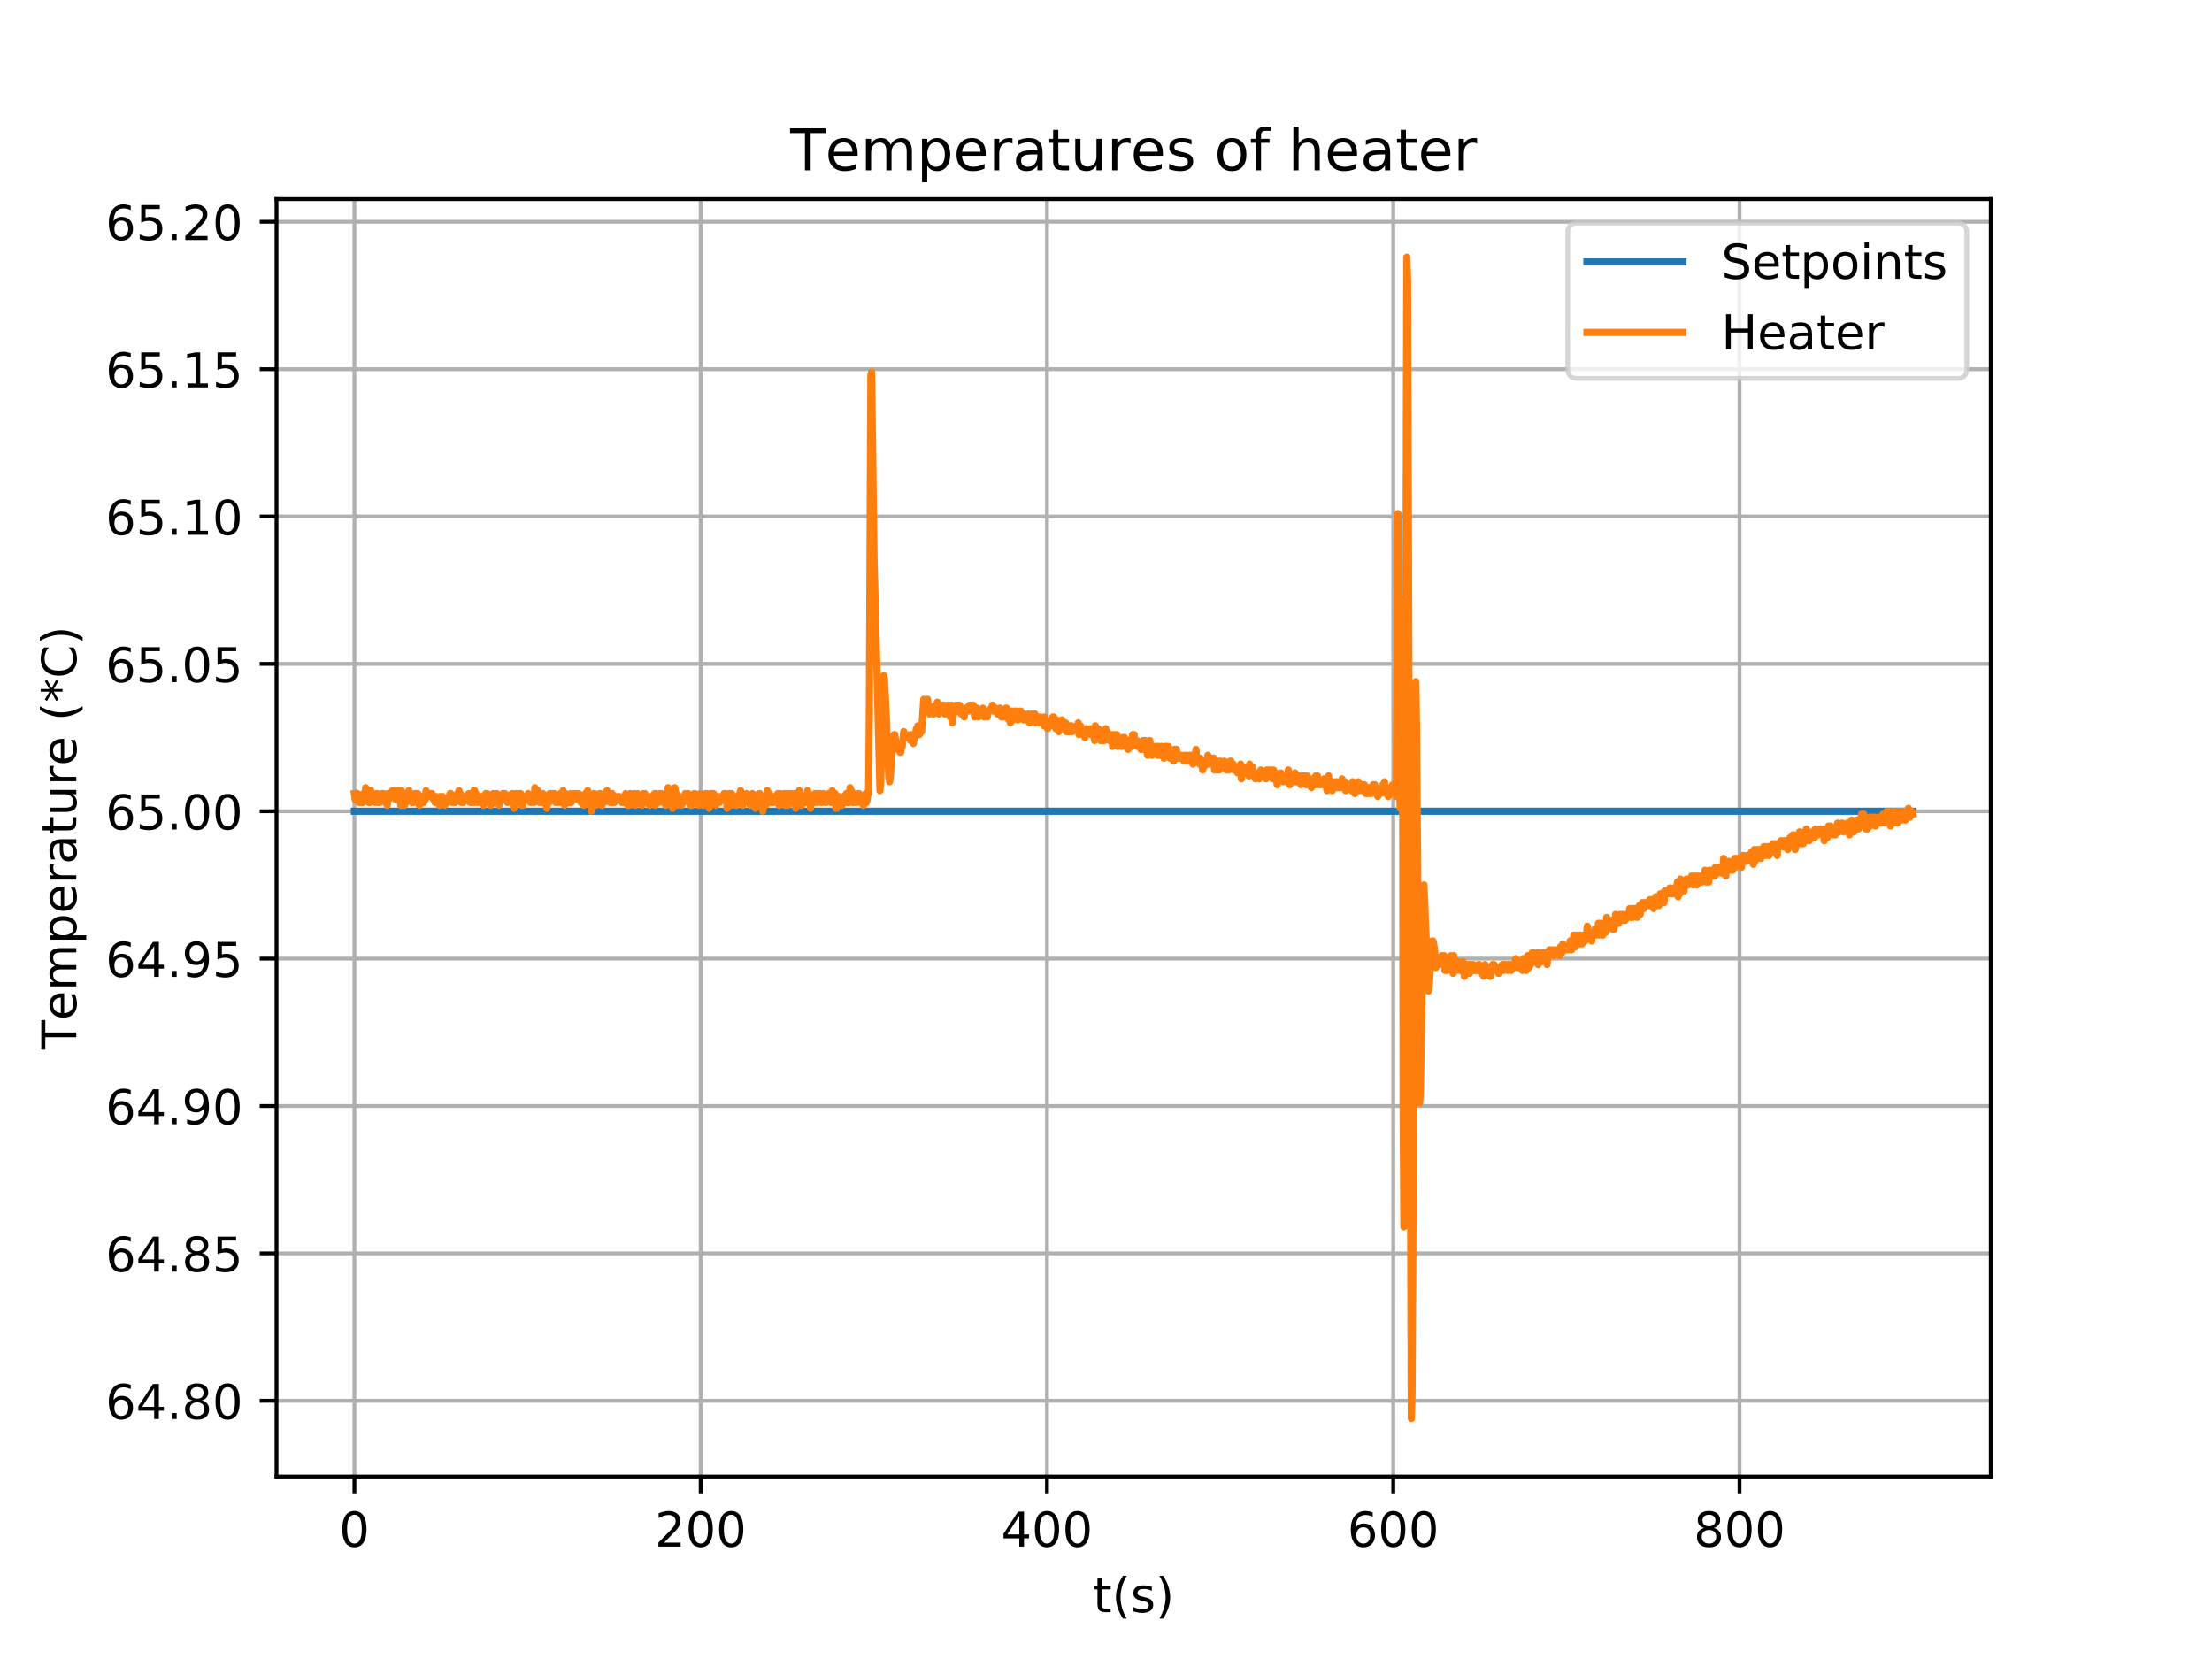 <?xml version="1.0" encoding="utf-8" standalone="no"?>
<!DOCTYPE svg PUBLIC "-//W3C//DTD SVG 1.1//EN"
  "http://www.w3.org/Graphics/SVG/1.1/DTD/svg11.dtd">
<!-- Created with matplotlib (https://matplotlib.org/) -->
<svg height="345.6pt" version="1.1" viewBox="0 0 460.8 345.6" width="460.8pt" xmlns="http://www.w3.org/2000/svg" xmlns:xlink="http://www.w3.org/1999/xlink">
 <defs>
  <style type="text/css">
*{stroke-linecap:butt;stroke-linejoin:round;}
  </style>
 </defs>
 <g id="figure_1">
  <g id="patch_1">
   <path d="M 0 345.6 
L 460.8 345.6 
L 460.8 0 
L 0 0 
z
" style="fill:#ffffff;"/>
  </g>
  <g id="axes_1">
   <g id="patch_2">
    <path d="M 57.6 307.584 
L 414.72 307.584 
L 414.72 41.472 
L 57.6 41.472 
z
" style="fill:#ffffff;"/>
   </g>
   <g id="matplotlib.axis_1">
    <g id="xtick_1">
     <g id="line2d_1">
      <path clip-path="url(#p77e6894a9f)" d="M 73.833 307.584 
L 73.833 41.472 
" style="fill:none;stroke:#b0b0b0;stroke-linecap:square;stroke-width:0.8;"/>
     </g>
     <g id="line2d_2">
      <defs>
       <path d="M 0 0 
L 0 3.5 
" id="m81a9f5899b" style="stroke:#000000;stroke-width:0.8;"/>
      </defs>
      <g>
       <use style="stroke:#000000;stroke-width:0.8;" x="73.833" xlink:href="#m81a9f5899b" y="307.584"/>
      </g>
     </g>
     <g id="text_1">
      <!-- 0 -->
      <defs>
       <path d="M 31.781 66.406 
Q 24.172 66.406 20.328 58.906 
Q 16.5 51.422 16.5 36.375 
Q 16.5 21.391 20.328 13.891 
Q 24.172 6.391 31.781 6.391 
Q 39.453 6.391 43.281 13.891 
Q 47.125 21.391 47.125 36.375 
Q 47.125 51.422 43.281 58.906 
Q 39.453 66.406 31.781 66.406 
z
M 31.781 74.219 
Q 44.047 74.219 50.516 64.516 
Q 56.984 54.828 56.984 36.375 
Q 56.984 17.969 50.516 8.266 
Q 44.047 -1.422 31.781 -1.422 
Q 19.531 -1.422 13.062 8.266 
Q 6.594 17.969 6.594 36.375 
Q 6.594 54.828 13.062 64.516 
Q 19.531 74.219 31.781 74.219 
z
" id="DejaVuSans-48"/>
      </defs>
      <g transform="translate(70.651 322.182)scale(0.1 -0.1)">
       <use xlink:href="#DejaVuSans-48"/>
      </g>
     </g>
    </g>
    <g id="xtick_2">
     <g id="line2d_3">
      <path clip-path="url(#p77e6894a9f)" d="M 145.968 307.584 
L 145.968 41.472 
" style="fill:none;stroke:#b0b0b0;stroke-linecap:square;stroke-width:0.8;"/>
     </g>
     <g id="line2d_4">
      <g>
       <use style="stroke:#000000;stroke-width:0.8;" x="145.968" xlink:href="#m81a9f5899b" y="307.584"/>
      </g>
     </g>
     <g id="text_2">
      <!-- 200 -->
      <defs>
       <path d="M 19.188 8.297 
L 53.609 8.297 
L 53.609 0 
L 7.328 0 
L 7.328 8.297 
Q 12.938 14.109 22.625 23.891 
Q 32.328 33.688 34.812 36.531 
Q 39.547 41.844 41.422 45.531 
Q 43.312 49.219 43.312 52.781 
Q 43.312 58.594 39.234 62.25 
Q 35.156 65.922 28.609 65.922 
Q 23.969 65.922 18.812 64.312 
Q 13.672 62.703 7.812 59.422 
L 7.812 69.391 
Q 13.766 71.781 18.938 73 
Q 24.125 74.219 28.422 74.219 
Q 39.75 74.219 46.484 68.547 
Q 53.219 62.891 53.219 53.422 
Q 53.219 48.922 51.531 44.891 
Q 49.859 40.875 45.406 35.406 
Q 44.188 33.984 37.641 27.219 
Q 31.109 20.453 19.188 8.297 
z
" id="DejaVuSans-50"/>
      </defs>
      <g transform="translate(136.425 322.182)scale(0.1 -0.1)">
       <use xlink:href="#DejaVuSans-50"/>
       <use x="63.623" xlink:href="#DejaVuSans-48"/>
       <use x="127.246" xlink:href="#DejaVuSans-48"/>
      </g>
     </g>
    </g>
    <g id="xtick_3">
     <g id="line2d_5">
      <path clip-path="url(#p77e6894a9f)" d="M 218.104 307.584 
L 218.104 41.472 
" style="fill:none;stroke:#b0b0b0;stroke-linecap:square;stroke-width:0.8;"/>
     </g>
     <g id="line2d_6">
      <g>
       <use style="stroke:#000000;stroke-width:0.8;" x="218.104" xlink:href="#m81a9f5899b" y="307.584"/>
      </g>
     </g>
     <g id="text_3">
      <!-- 400 -->
      <defs>
       <path d="M 37.797 64.312 
L 12.891 25.391 
L 37.797 25.391 
z
M 35.203 72.906 
L 47.609 72.906 
L 47.609 25.391 
L 58.016 25.391 
L 58.016 17.188 
L 47.609 17.188 
L 47.609 0 
L 37.797 0 
L 37.797 17.188 
L 4.891 17.188 
L 4.891 26.703 
z
" id="DejaVuSans-52"/>
      </defs>
      <g transform="translate(208.56 322.182)scale(0.1 -0.1)">
       <use xlink:href="#DejaVuSans-52"/>
       <use x="63.623" xlink:href="#DejaVuSans-48"/>
       <use x="127.246" xlink:href="#DejaVuSans-48"/>
      </g>
     </g>
    </g>
    <g id="xtick_4">
     <g id="line2d_7">
      <path clip-path="url(#p77e6894a9f)" d="M 290.24 307.584 
L 290.24 41.472 
" style="fill:none;stroke:#b0b0b0;stroke-linecap:square;stroke-width:0.8;"/>
     </g>
     <g id="line2d_8">
      <g>
       <use style="stroke:#000000;stroke-width:0.8;" x="290.24" xlink:href="#m81a9f5899b" y="307.584"/>
      </g>
     </g>
     <g id="text_4">
      <!-- 600 -->
      <defs>
       <path d="M 33.016 40.375 
Q 26.375 40.375 22.484 35.828 
Q 18.609 31.297 18.609 23.391 
Q 18.609 15.531 22.484 10.953 
Q 26.375 6.391 33.016 6.391 
Q 39.656 6.391 43.531 10.953 
Q 47.406 15.531 47.406 23.391 
Q 47.406 31.297 43.531 35.828 
Q 39.656 40.375 33.016 40.375 
z
M 52.594 71.297 
L 52.594 62.312 
Q 48.875 64.062 45.094 64.984 
Q 41.312 65.922 37.594 65.922 
Q 27.828 65.922 22.672 59.328 
Q 17.531 52.734 16.797 39.406 
Q 19.672 43.656 24.016 45.922 
Q 28.375 48.188 33.594 48.188 
Q 44.578 48.188 50.953 41.516 
Q 57.328 34.859 57.328 23.391 
Q 57.328 12.156 50.688 5.359 
Q 44.047 -1.422 33.016 -1.422 
Q 20.359 -1.422 13.672 8.266 
Q 6.984 17.969 6.984 36.375 
Q 6.984 53.656 15.188 63.938 
Q 23.391 74.219 37.203 74.219 
Q 40.922 74.219 44.703 73.484 
Q 48.484 72.75 52.594 71.297 
z
" id="DejaVuSans-54"/>
      </defs>
      <g transform="translate(280.696 322.182)scale(0.1 -0.1)">
       <use xlink:href="#DejaVuSans-54"/>
       <use x="63.623" xlink:href="#DejaVuSans-48"/>
       <use x="127.246" xlink:href="#DejaVuSans-48"/>
      </g>
     </g>
    </g>
    <g id="xtick_5">
     <g id="line2d_9">
      <path clip-path="url(#p77e6894a9f)" d="M 362.375 307.584 
L 362.375 41.472 
" style="fill:none;stroke:#b0b0b0;stroke-linecap:square;stroke-width:0.8;"/>
     </g>
     <g id="line2d_10">
      <g>
       <use style="stroke:#000000;stroke-width:0.8;" x="362.375" xlink:href="#m81a9f5899b" y="307.584"/>
      </g>
     </g>
     <g id="text_5">
      <!-- 800 -->
      <defs>
       <path d="M 31.781 34.625 
Q 24.75 34.625 20.719 30.859 
Q 16.703 27.094 16.703 20.516 
Q 16.703 13.922 20.719 10.156 
Q 24.75 6.391 31.781 6.391 
Q 38.812 6.391 42.859 10.172 
Q 46.922 13.969 46.922 20.516 
Q 46.922 27.094 42.891 30.859 
Q 38.875 34.625 31.781 34.625 
z
M 21.922 38.812 
Q 15.578 40.375 12.031 44.719 
Q 8.5 49.078 8.5 55.328 
Q 8.5 64.062 14.719 69.141 
Q 20.953 74.219 31.781 74.219 
Q 42.672 74.219 48.875 69.141 
Q 55.078 64.062 55.078 55.328 
Q 55.078 49.078 51.531 44.719 
Q 48 40.375 41.703 38.812 
Q 48.828 37.156 52.797 32.312 
Q 56.781 27.484 56.781 20.516 
Q 56.781 9.906 50.312 4.234 
Q 43.844 -1.422 31.781 -1.422 
Q 19.734 -1.422 13.25 4.234 
Q 6.781 9.906 6.781 20.516 
Q 6.781 27.484 10.781 32.312 
Q 14.797 37.156 21.922 38.812 
z
M 18.312 54.391 
Q 18.312 48.734 21.844 45.562 
Q 25.391 42.391 31.781 42.391 
Q 38.141 42.391 41.719 45.562 
Q 45.312 48.734 45.312 54.391 
Q 45.312 60.062 41.719 63.234 
Q 38.141 66.406 31.781 66.406 
Q 25.391 66.406 21.844 63.234 
Q 18.312 60.062 18.312 54.391 
z
" id="DejaVuSans-56"/>
      </defs>
      <g transform="translate(352.832 322.182)scale(0.1 -0.1)">
       <use xlink:href="#DejaVuSans-56"/>
       <use x="63.623" xlink:href="#DejaVuSans-48"/>
       <use x="127.246" xlink:href="#DejaVuSans-48"/>
      </g>
     </g>
    </g>
    <g id="text_6">
     <!-- t(s) -->
     <defs>
      <path d="M 18.312 70.219 
L 18.312 54.688 
L 36.812 54.688 
L 36.812 47.703 
L 18.312 47.703 
L 18.312 18.016 
Q 18.312 11.328 20.141 9.422 
Q 21.969 7.516 27.594 7.516 
L 36.812 7.516 
L 36.812 0 
L 27.594 0 
Q 17.188 0 13.234 3.875 
Q 9.281 7.766 9.281 18.016 
L 9.281 47.703 
L 2.688 47.703 
L 2.688 54.688 
L 9.281 54.688 
L 9.281 70.219 
z
" id="DejaVuSans-116"/>
      <path d="M 31 75.875 
Q 24.469 64.656 21.281 53.656 
Q 18.109 42.672 18.109 31.391 
Q 18.109 20.125 21.312 9.062 
Q 24.516 -2 31 -13.188 
L 23.188 -13.188 
Q 15.875 -1.703 12.234 9.375 
Q 8.594 20.453 8.594 31.391 
Q 8.594 42.281 12.203 53.312 
Q 15.828 64.359 23.188 75.875 
z
" id="DejaVuSans-40"/>
      <path d="M 44.281 53.078 
L 44.281 44.578 
Q 40.484 46.531 36.375 47.5 
Q 32.281 48.484 27.875 48.484 
Q 21.188 48.484 17.844 46.438 
Q 14.5 44.391 14.5 40.281 
Q 14.5 37.156 16.891 35.375 
Q 19.281 33.594 26.516 31.984 
L 29.594 31.297 
Q 39.156 29.25 43.188 25.516 
Q 47.219 21.781 47.219 15.094 
Q 47.219 7.469 41.188 3.016 
Q 35.156 -1.422 24.609 -1.422 
Q 20.219 -1.422 15.453 -0.562 
Q 10.688 0.297 5.422 2 
L 5.422 11.281 
Q 10.406 8.688 15.234 7.391 
Q 20.062 6.109 24.812 6.109 
Q 31.156 6.109 34.562 8.281 
Q 37.984 10.453 37.984 14.406 
Q 37.984 18.062 35.516 20.016 
Q 33.062 21.969 24.703 23.781 
L 21.578 24.516 
Q 13.234 26.266 9.516 29.906 
Q 5.812 33.547 5.812 39.891 
Q 5.812 47.609 11.281 51.797 
Q 16.75 56 26.812 56 
Q 31.781 56 36.172 55.266 
Q 40.578 54.547 44.281 53.078 
z
" id="DejaVuSans-115"/>
      <path d="M 8.016 75.875 
L 15.828 75.875 
Q 23.141 64.359 26.781 53.312 
Q 30.422 42.281 30.422 31.391 
Q 30.422 20.453 26.781 9.375 
Q 23.141 -1.703 15.828 -13.188 
L 8.016 -13.188 
Q 14.5 -2 17.703 9.062 
Q 20.906 20.125 20.906 31.391 
Q 20.906 42.672 17.703 53.656 
Q 14.5 64.656 8.016 75.875 
z
" id="DejaVuSans-41"/>
     </defs>
     <g transform="translate(227.694 335.861)scale(0.1 -0.1)">
      <use xlink:href="#DejaVuSans-116"/>
      <use x="39.209" xlink:href="#DejaVuSans-40"/>
      <use x="78.223" xlink:href="#DejaVuSans-115"/>
      <use x="130.322" xlink:href="#DejaVuSans-41"/>
     </g>
    </g>
   </g>
   <g id="matplotlib.axis_2">
    <g id="ytick_1">
     <g id="line2d_11">
      <path clip-path="url(#p77e6894a9f)" d="M 57.6 291.804 
L 414.72 291.804 
" style="fill:none;stroke:#b0b0b0;stroke-linecap:square;stroke-width:0.8;"/>
     </g>
     <g id="line2d_12">
      <defs>
       <path d="M 0 0 
L -3.5 0 
" id="m7440f44cd2" style="stroke:#000000;stroke-width:0.8;"/>
      </defs>
      <g>
       <use style="stroke:#000000;stroke-width:0.8;" x="57.6" xlink:href="#m7440f44cd2" y="291.804"/>
      </g>
     </g>
     <g id="text_7">
      <!-- 64.80 -->
      <defs>
       <path d="M 10.688 12.406 
L 21 12.406 
L 21 0 
L 10.688 0 
z
" id="DejaVuSans-46"/>
      </defs>
      <g transform="translate(21.972 295.603)scale(0.1 -0.1)">
       <use xlink:href="#DejaVuSans-54"/>
       <use x="63.623" xlink:href="#DejaVuSans-52"/>
       <use x="127.246" xlink:href="#DejaVuSans-46"/>
       <use x="159.033" xlink:href="#DejaVuSans-56"/>
       <use x="222.656" xlink:href="#DejaVuSans-48"/>
      </g>
     </g>
    </g>
    <g id="ytick_2">
     <g id="line2d_13">
      <path clip-path="url(#p77e6894a9f)" d="M 57.6 261.103 
L 414.72 261.103 
" style="fill:none;stroke:#b0b0b0;stroke-linecap:square;stroke-width:0.8;"/>
     </g>
     <g id="line2d_14">
      <g>
       <use style="stroke:#000000;stroke-width:0.8;" x="57.6" xlink:href="#m7440f44cd2" y="261.103"/>
      </g>
     </g>
     <g id="text_8">
      <!-- 64.85 -->
      <defs>
       <path d="M 10.797 72.906 
L 49.516 72.906 
L 49.516 64.594 
L 19.828 64.594 
L 19.828 46.734 
Q 21.969 47.469 24.109 47.828 
Q 26.266 48.188 28.422 48.188 
Q 40.625 48.188 47.75 41.5 
Q 54.891 34.812 54.891 23.391 
Q 54.891 11.625 47.562 5.094 
Q 40.234 -1.422 26.906 -1.422 
Q 22.312 -1.422 17.547 -0.641 
Q 12.797 0.141 7.719 1.703 
L 7.719 11.625 
Q 12.109 9.234 16.797 8.062 
Q 21.484 6.891 26.703 6.891 
Q 35.156 6.891 40.078 11.328 
Q 45.016 15.766 45.016 23.391 
Q 45.016 31 40.078 35.438 
Q 35.156 39.891 26.703 39.891 
Q 22.75 39.891 18.812 39.016 
Q 14.891 38.141 10.797 36.281 
z
" id="DejaVuSans-53"/>
      </defs>
      <g transform="translate(21.972 264.903)scale(0.1 -0.1)">
       <use xlink:href="#DejaVuSans-54"/>
       <use x="63.623" xlink:href="#DejaVuSans-52"/>
       <use x="127.246" xlink:href="#DejaVuSans-46"/>
       <use x="159.033" xlink:href="#DejaVuSans-56"/>
       <use x="222.656" xlink:href="#DejaVuSans-53"/>
      </g>
     </g>
    </g>
    <g id="ytick_3">
     <g id="line2d_15">
      <path clip-path="url(#p77e6894a9f)" d="M 57.6 230.403 
L 414.72 230.403 
" style="fill:none;stroke:#b0b0b0;stroke-linecap:square;stroke-width:0.8;"/>
     </g>
     <g id="line2d_16">
      <g>
       <use style="stroke:#000000;stroke-width:0.8;" x="57.6" xlink:href="#m7440f44cd2" y="230.403"/>
      </g>
     </g>
     <g id="text_9">
      <!-- 64.90 -->
      <defs>
       <path d="M 10.984 1.516 
L 10.984 10.5 
Q 14.703 8.734 18.5 7.812 
Q 22.312 6.891 25.984 6.891 
Q 35.75 6.891 40.891 13.453 
Q 46.047 20.016 46.781 33.406 
Q 43.953 29.203 39.594 26.953 
Q 35.25 24.703 29.984 24.703 
Q 19.047 24.703 12.672 31.312 
Q 6.297 37.938 6.297 49.422 
Q 6.297 60.641 12.938 67.422 
Q 19.578 74.219 30.609 74.219 
Q 43.266 74.219 49.922 64.516 
Q 56.594 54.828 56.594 36.375 
Q 56.594 19.141 48.406 8.859 
Q 40.234 -1.422 26.422 -1.422 
Q 22.703 -1.422 18.891 -0.688 
Q 15.094 0.047 10.984 1.516 
z
M 30.609 32.422 
Q 37.25 32.422 41.125 36.953 
Q 45.016 41.5 45.016 49.422 
Q 45.016 57.281 41.125 61.844 
Q 37.25 66.406 30.609 66.406 
Q 23.969 66.406 20.094 61.844 
Q 16.219 57.281 16.219 49.422 
Q 16.219 41.5 20.094 36.953 
Q 23.969 32.422 30.609 32.422 
z
" id="DejaVuSans-57"/>
      </defs>
      <g transform="translate(21.972 234.202)scale(0.1 -0.1)">
       <use xlink:href="#DejaVuSans-54"/>
       <use x="63.623" xlink:href="#DejaVuSans-52"/>
       <use x="127.246" xlink:href="#DejaVuSans-46"/>
       <use x="159.033" xlink:href="#DejaVuSans-57"/>
       <use x="222.656" xlink:href="#DejaVuSans-48"/>
      </g>
     </g>
    </g>
    <g id="ytick_4">
     <g id="line2d_17">
      <path clip-path="url(#p77e6894a9f)" d="M 57.6 199.702 
L 414.72 199.702 
" style="fill:none;stroke:#b0b0b0;stroke-linecap:square;stroke-width:0.8;"/>
     </g>
     <g id="line2d_18">
      <g>
       <use style="stroke:#000000;stroke-width:0.8;" x="57.6" xlink:href="#m7440f44cd2" y="199.702"/>
      </g>
     </g>
     <g id="text_10">
      <!-- 64.95 -->
      <g transform="translate(21.972 203.502)scale(0.1 -0.1)">
       <use xlink:href="#DejaVuSans-54"/>
       <use x="63.623" xlink:href="#DejaVuSans-52"/>
       <use x="127.246" xlink:href="#DejaVuSans-46"/>
       <use x="159.033" xlink:href="#DejaVuSans-57"/>
       <use x="222.656" xlink:href="#DejaVuSans-53"/>
      </g>
     </g>
    </g>
    <g id="ytick_5">
     <g id="line2d_19">
      <path clip-path="url(#p77e6894a9f)" d="M 57.6 169.002 
L 414.72 169.002 
" style="fill:none;stroke:#b0b0b0;stroke-linecap:square;stroke-width:0.8;"/>
     </g>
     <g id="line2d_20">
      <g>
       <use style="stroke:#000000;stroke-width:0.8;" x="57.6" xlink:href="#m7440f44cd2" y="169.002"/>
      </g>
     </g>
     <g id="text_11">
      <!-- 65.00 -->
      <g transform="translate(21.972 172.801)scale(0.1 -0.1)">
       <use xlink:href="#DejaVuSans-54"/>
       <use x="63.623" xlink:href="#DejaVuSans-53"/>
       <use x="127.246" xlink:href="#DejaVuSans-46"/>
       <use x="159.033" xlink:href="#DejaVuSans-48"/>
       <use x="222.656" xlink:href="#DejaVuSans-48"/>
      </g>
     </g>
    </g>
    <g id="ytick_6">
     <g id="line2d_21">
      <path clip-path="url(#p77e6894a9f)" d="M 57.6 138.301 
L 414.72 138.301 
" style="fill:none;stroke:#b0b0b0;stroke-linecap:square;stroke-width:0.8;"/>
     </g>
     <g id="line2d_22">
      <g>
       <use style="stroke:#000000;stroke-width:0.8;" x="57.6" xlink:href="#m7440f44cd2" y="138.301"/>
      </g>
     </g>
     <g id="text_12">
      <!-- 65.05 -->
      <g transform="translate(21.972 142.101)scale(0.1 -0.1)">
       <use xlink:href="#DejaVuSans-54"/>
       <use x="63.623" xlink:href="#DejaVuSans-53"/>
       <use x="127.246" xlink:href="#DejaVuSans-46"/>
       <use x="159.033" xlink:href="#DejaVuSans-48"/>
       <use x="222.656" xlink:href="#DejaVuSans-53"/>
      </g>
     </g>
    </g>
    <g id="ytick_7">
     <g id="line2d_23">
      <path clip-path="url(#p77e6894a9f)" d="M 57.6 107.601 
L 414.72 107.601 
" style="fill:none;stroke:#b0b0b0;stroke-linecap:square;stroke-width:0.8;"/>
     </g>
     <g id="line2d_24">
      <g>
       <use style="stroke:#000000;stroke-width:0.8;" x="57.6" xlink:href="#m7440f44cd2" y="107.601"/>
      </g>
     </g>
     <g id="text_13">
      <!-- 65.10 -->
      <defs>
       <path d="M 12.406 8.297 
L 28.516 8.297 
L 28.516 63.922 
L 10.984 60.406 
L 10.984 69.391 
L 28.422 72.906 
L 38.281 72.906 
L 38.281 8.297 
L 54.391 8.297 
L 54.391 0 
L 12.406 0 
z
" id="DejaVuSans-49"/>
      </defs>
      <g transform="translate(21.972 111.4)scale(0.1 -0.1)">
       <use xlink:href="#DejaVuSans-54"/>
       <use x="63.623" xlink:href="#DejaVuSans-53"/>
       <use x="127.246" xlink:href="#DejaVuSans-46"/>
       <use x="159.033" xlink:href="#DejaVuSans-49"/>
       <use x="222.656" xlink:href="#DejaVuSans-48"/>
      </g>
     </g>
    </g>
    <g id="ytick_8">
     <g id="line2d_25">
      <path clip-path="url(#p77e6894a9f)" d="M 57.6 76.9 
L 414.72 76.9 
" style="fill:none;stroke:#b0b0b0;stroke-linecap:square;stroke-width:0.8;"/>
     </g>
     <g id="line2d_26">
      <g>
       <use style="stroke:#000000;stroke-width:0.8;" x="57.6" xlink:href="#m7440f44cd2" y="76.9"/>
      </g>
     </g>
     <g id="text_14">
      <!-- 65.15 -->
      <g transform="translate(21.972 80.7)scale(0.1 -0.1)">
       <use xlink:href="#DejaVuSans-54"/>
       <use x="63.623" xlink:href="#DejaVuSans-53"/>
       <use x="127.246" xlink:href="#DejaVuSans-46"/>
       <use x="159.033" xlink:href="#DejaVuSans-49"/>
       <use x="222.656" xlink:href="#DejaVuSans-53"/>
      </g>
     </g>
    </g>
    <g id="ytick_9">
     <g id="line2d_27">
      <path clip-path="url(#p77e6894a9f)" d="M 57.6 46.2 
L 414.72 46.2 
" style="fill:none;stroke:#b0b0b0;stroke-linecap:square;stroke-width:0.8;"/>
     </g>
     <g id="line2d_28">
      <g>
       <use style="stroke:#000000;stroke-width:0.8;" x="57.6" xlink:href="#m7440f44cd2" y="46.2"/>
      </g>
     </g>
     <g id="text_15">
      <!-- 65.20 -->
      <g transform="translate(21.972 49.999)scale(0.1 -0.1)">
       <use xlink:href="#DejaVuSans-54"/>
       <use x="63.623" xlink:href="#DejaVuSans-53"/>
       <use x="127.246" xlink:href="#DejaVuSans-46"/>
       <use x="159.033" xlink:href="#DejaVuSans-50"/>
       <use x="222.656" xlink:href="#DejaVuSans-48"/>
      </g>
     </g>
    </g>
    <g id="text_16">
     <!-- Temperature (*C) -->
     <defs>
      <path d="M -0.297 72.906 
L 61.375 72.906 
L 61.375 64.594 
L 35.5 64.594 
L 35.5 0 
L 25.594 0 
L 25.594 64.594 
L -0.297 64.594 
z
" id="DejaVuSans-84"/>
      <path d="M 56.203 29.594 
L 56.203 25.203 
L 14.891 25.203 
Q 15.484 15.922 20.484 11.062 
Q 25.484 6.203 34.422 6.203 
Q 39.594 6.203 44.453 7.469 
Q 49.312 8.734 54.109 11.281 
L 54.109 2.781 
Q 49.266 0.734 44.188 -0.344 
Q 39.109 -1.422 33.891 -1.422 
Q 20.797 -1.422 13.156 6.188 
Q 5.516 13.812 5.516 26.812 
Q 5.516 40.234 12.766 48.109 
Q 20.016 56 32.328 56 
Q 43.359 56 49.781 48.891 
Q 56.203 41.797 56.203 29.594 
z
M 47.219 32.234 
Q 47.125 39.594 43.094 43.984 
Q 39.062 48.391 32.422 48.391 
Q 24.906 48.391 20.391 44.141 
Q 15.875 39.891 15.188 32.172 
z
" id="DejaVuSans-101"/>
      <path d="M 52 44.188 
Q 55.375 50.25 60.062 53.125 
Q 64.75 56 71.094 56 
Q 79.641 56 84.281 50.016 
Q 88.922 44.047 88.922 33.016 
L 88.922 0 
L 79.891 0 
L 79.891 32.719 
Q 79.891 40.578 77.094 44.375 
Q 74.312 48.188 68.609 48.188 
Q 61.625 48.188 57.562 43.547 
Q 53.516 38.922 53.516 30.906 
L 53.516 0 
L 44.484 0 
L 44.484 32.719 
Q 44.484 40.625 41.703 44.406 
Q 38.922 48.188 33.109 48.188 
Q 26.219 48.188 22.156 43.531 
Q 18.109 38.875 18.109 30.906 
L 18.109 0 
L 9.078 0 
L 9.078 54.688 
L 18.109 54.688 
L 18.109 46.188 
Q 21.188 51.219 25.484 53.609 
Q 29.781 56 35.688 56 
Q 41.656 56 45.828 52.969 
Q 50 49.953 52 44.188 
z
" id="DejaVuSans-109"/>
      <path d="M 18.109 8.203 
L 18.109 -20.797 
L 9.078 -20.797 
L 9.078 54.688 
L 18.109 54.688 
L 18.109 46.391 
Q 20.953 51.266 25.266 53.625 
Q 29.594 56 35.594 56 
Q 45.562 56 51.781 48.094 
Q 58.016 40.188 58.016 27.297 
Q 58.016 14.406 51.781 6.484 
Q 45.562 -1.422 35.594 -1.422 
Q 29.594 -1.422 25.266 0.953 
Q 20.953 3.328 18.109 8.203 
z
M 48.688 27.297 
Q 48.688 37.203 44.609 42.844 
Q 40.531 48.484 33.406 48.484 
Q 26.266 48.484 22.188 42.844 
Q 18.109 37.203 18.109 27.297 
Q 18.109 17.391 22.188 11.75 
Q 26.266 6.109 33.406 6.109 
Q 40.531 6.109 44.609 11.75 
Q 48.688 17.391 48.688 27.297 
z
" id="DejaVuSans-112"/>
      <path d="M 41.109 46.297 
Q 39.594 47.172 37.812 47.578 
Q 36.031 48 33.891 48 
Q 26.266 48 22.188 43.047 
Q 18.109 38.094 18.109 28.812 
L 18.109 0 
L 9.078 0 
L 9.078 54.688 
L 18.109 54.688 
L 18.109 46.188 
Q 20.953 51.172 25.484 53.578 
Q 30.031 56 36.531 56 
Q 37.453 56 38.578 55.875 
Q 39.703 55.766 41.062 55.516 
z
" id="DejaVuSans-114"/>
      <path d="M 34.281 27.484 
Q 23.391 27.484 19.188 25 
Q 14.984 22.516 14.984 16.5 
Q 14.984 11.719 18.141 8.906 
Q 21.297 6.109 26.703 6.109 
Q 34.188 6.109 38.703 11.406 
Q 43.219 16.703 43.219 25.484 
L 43.219 27.484 
z
M 52.203 31.203 
L 52.203 0 
L 43.219 0 
L 43.219 8.297 
Q 40.141 3.328 35.547 0.953 
Q 30.953 -1.422 24.312 -1.422 
Q 15.922 -1.422 10.953 3.297 
Q 6 8.016 6 15.922 
Q 6 25.141 12.172 29.828 
Q 18.359 34.516 30.609 34.516 
L 43.219 34.516 
L 43.219 35.406 
Q 43.219 41.609 39.141 45 
Q 35.062 48.391 27.688 48.391 
Q 23 48.391 18.547 47.266 
Q 14.109 46.141 10.016 43.891 
L 10.016 52.203 
Q 14.938 54.109 19.578 55.047 
Q 24.219 56 28.609 56 
Q 40.484 56 46.344 49.844 
Q 52.203 43.703 52.203 31.203 
z
" id="DejaVuSans-97"/>
      <path d="M 8.5 21.578 
L 8.5 54.688 
L 17.484 54.688 
L 17.484 21.922 
Q 17.484 14.156 20.5 10.266 
Q 23.531 6.391 29.594 6.391 
Q 36.859 6.391 41.078 11.031 
Q 45.312 15.672 45.312 23.688 
L 45.312 54.688 
L 54.297 54.688 
L 54.297 0 
L 45.312 0 
L 45.312 8.406 
Q 42.047 3.422 37.719 1 
Q 33.406 -1.422 27.688 -1.422 
Q 18.266 -1.422 13.375 4.438 
Q 8.5 10.297 8.5 21.578 
z
M 31.109 56 
z
" id="DejaVuSans-117"/>
      <path id="DejaVuSans-32"/>
      <path d="M 47.016 60.891 
L 29.5 51.422 
L 47.016 41.891 
L 44.188 37.109 
L 27.781 47.016 
L 27.781 28.609 
L 22.219 28.609 
L 22.219 47.016 
L 5.812 37.109 
L 2.984 41.891 
L 20.516 51.422 
L 2.984 60.891 
L 5.812 65.719 
L 22.219 55.812 
L 22.219 74.219 
L 27.781 74.219 
L 27.781 55.812 
L 44.188 65.719 
z
" id="DejaVuSans-42"/>
      <path d="M 64.406 67.281 
L 64.406 56.891 
Q 59.422 61.531 53.781 63.812 
Q 48.141 66.109 41.797 66.109 
Q 29.297 66.109 22.656 58.469 
Q 16.016 50.828 16.016 36.375 
Q 16.016 21.969 22.656 14.328 
Q 29.297 6.688 41.797 6.688 
Q 48.141 6.688 53.781 8.984 
Q 59.422 11.281 64.406 15.922 
L 64.406 5.609 
Q 59.234 2.094 53.438 0.328 
Q 47.656 -1.422 41.219 -1.422 
Q 24.656 -1.422 15.125 8.703 
Q 5.609 18.844 5.609 36.375 
Q 5.609 53.953 15.125 64.078 
Q 24.656 74.219 41.219 74.219 
Q 47.75 74.219 53.531 72.484 
Q 59.328 70.75 64.406 67.281 
z
" id="DejaVuSans-67"/>
     </defs>
     <g transform="translate(15.892 218.627)rotate(-90)scale(0.1 -0.1)">
      <use xlink:href="#DejaVuSans-84"/>
      <use x="60.818" xlink:href="#DejaVuSans-101"/>
      <use x="122.342" xlink:href="#DejaVuSans-109"/>
      <use x="219.754" xlink:href="#DejaVuSans-112"/>
      <use x="283.23" xlink:href="#DejaVuSans-101"/>
      <use x="344.754" xlink:href="#DejaVuSans-114"/>
      <use x="385.867" xlink:href="#DejaVuSans-97"/>
      <use x="447.146" xlink:href="#DejaVuSans-116"/>
      <use x="486.355" xlink:href="#DejaVuSans-117"/>
      <use x="549.734" xlink:href="#DejaVuSans-114"/>
      <use x="590.816" xlink:href="#DejaVuSans-101"/>
      <use x="652.34" xlink:href="#DejaVuSans-32"/>
      <use x="684.127" xlink:href="#DejaVuSans-40"/>
      <use x="723.141" xlink:href="#DejaVuSans-42"/>
      <use x="773.141" xlink:href="#DejaVuSans-67"/>
      <use x="842.965" xlink:href="#DejaVuSans-41"/>
     </g>
    </g>
   </g>
   <g id="line2d_29">
    <path clip-path="url(#p77e6894a9f)" d="M 73.833 169.002 
L 398.487 169.002 
L 398.487 169.002 
" style="fill:none;stroke:#1f77b4;stroke-linecap:square;stroke-width:1.5;"/>
   </g>
   <g id="line2d_30">
    <path clip-path="url(#p77e6894a9f)" d="M 73.833 165.318 
L 73.987 166.546 
L 74.141 165.932 
L 74.303 165.932 
L 74.459 165.318 
L 74.614 165.932 
L 74.768 167.16 
L 74.922 165.932 
L 75.076 167.16 
L 75.542 167.16 
L 75.697 165.318 
L 75.851 165.318 
L 76.006 166.546 
L 76.161 164.09 
L 76.469 166.546 
L 76.623 165.932 
L 76.777 167.16 
L 77.086 167.16 
L 77.244 164.704 
L 77.555 165.932 
L 77.71 165.318 
L 77.865 166.546 
L 78.021 165.932 
L 78.176 167.16 
L 78.488 165.318 
L 78.644 165.318 
L 78.8 167.16 
L 78.956 165.932 
L 79.115 167.16 
L 79.269 165.932 
L 79.425 166.546 
L 79.583 165.318 
L 79.894 165.318 
L 80.051 165.932 
L 80.206 167.16 
L 80.52 167.16 
L 80.675 167.774 
L 80.83 165.318 
L 80.986 166.546 
L 81.298 165.318 
L 81.452 165.932 
L 81.762 164.704 
L 81.918 165.932 
L 82.079 164.704 
L 82.405 166.546 
L 82.56 165.318 
L 82.715 166.546 
L 82.869 164.704 
L 83.178 164.704 
L 83.487 167.774 
L 83.642 164.704 
L 83.796 167.16 
L 83.953 165.932 
L 84.262 167.774 
L 84.417 167.16 
L 84.571 167.16 
L 84.725 166.546 
L 84.88 165.318 
L 85.036 165.318 
L 85.191 164.704 
L 85.345 166.546 
L 85.5 165.932 
L 85.808 167.16 
L 86.116 167.16 
L 86.27 166.546 
L 86.424 165.318 
L 86.578 165.932 
L 86.732 165.318 
L 87.041 165.318 
L 87.352 167.774 
L 87.506 167.16 
L 87.66 167.16 
L 87.814 165.932 
L 88.125 167.16 
L 88.281 167.16 
L 88.438 166.546 
L 88.594 166.546 
L 88.748 164.704 
L 88.906 165.318 
L 89.061 165.318 
L 89.217 165.932 
L 89.376 165.932 
L 89.53 165.318 
L 89.685 165.318 
L 89.841 165.932 
L 90.002 165.318 
L 90.315 166.546 
L 90.47 165.932 
L 90.626 167.16 
L 90.783 165.932 
L 90.939 165.932 
L 91.25 167.16 
L 91.405 166.546 
L 91.56 167.774 
L 91.715 165.932 
L 91.871 167.16 
L 92.027 165.932 
L 92.182 165.932 
L 92.339 167.16 
L 92.495 166.546 
L 92.65 167.774 
L 92.808 167.16 
L 93.278 167.16 
L 93.741 165.318 
L 93.896 165.318 
L 94.053 165.932 
L 94.208 167.16 
L 94.364 167.16 
L 94.519 166.546 
L 94.674 167.16 
L 94.831 167.16 
L 95.297 165.318 
L 95.452 165.318 
L 95.608 164.704 
L 95.762 165.318 
L 95.917 165.318 
L 96.074 167.16 
L 96.229 166.546 
L 96.388 167.16 
L 96.543 167.16 
L 96.854 165.932 
L 97.009 166.546 
L 97.474 166.546 
L 97.628 165.318 
L 97.782 165.932 
L 97.937 167.16 
L 98.246 167.16 
L 98.403 166.546 
L 98.557 167.16 
L 98.711 164.704 
L 98.867 164.704 
L 99.021 167.16 
L 99.176 165.318 
L 99.33 166.546 
L 99.487 166.546 
L 99.641 167.16 
L 99.95 165.932 
L 100.259 167.16 
L 100.413 165.932 
L 100.57 166.546 
L 100.724 167.774 
L 101.033 166.546 
L 101.187 165.318 
L 101.342 165.932 
L 101.496 165.318 
L 101.654 167.16 
L 101.808 165.932 
L 101.962 166.546 
L 102.116 166.546 
L 102.271 167.774 
L 102.579 166.546 
L 102.736 165.318 
L 102.891 165.932 
L 103.045 167.16 
L 103.199 167.16 
L 103.508 165.318 
L 103.661 165.932 
L 103.969 167.774 
L 104.123 165.932 
L 104.278 166.546 
L 104.435 165.932 
L 104.59 166.546 
L 104.744 165.318 
L 104.899 166.546 
L 105.053 166.546 
L 105.207 165.318 
L 105.673 167.16 
L 105.827 165.932 
L 105.982 165.932 
L 106.137 166.546 
L 106.293 166.546 
L 106.449 167.16 
L 106.605 165.318 
L 106.759 165.318 
L 106.915 167.774 
L 107.072 168.388 
L 107.383 165.318 
L 107.538 165.932 
L 107.693 165.932 
L 107.849 165.318 
L 108.008 165.932 
L 108.164 165.932 
L 108.321 165.318 
L 108.478 165.318 
L 108.633 167.774 
L 108.788 166.546 
L 108.944 167.774 
L 109.103 165.932 
L 109.261 166.546 
L 109.415 165.932 
L 109.569 166.546 
L 109.724 165.932 
L 109.88 166.546 
L 110.035 165.318 
L 110.19 165.932 
L 110.345 165.932 
L 110.502 167.16 
L 110.656 167.16 
L 110.965 165.932 
L 111.118 165.932 
L 111.273 167.16 
L 111.428 164.09 
L 111.739 166.546 
L 112.049 164.704 
L 112.357 167.16 
L 112.512 165.318 
L 112.823 167.16 
L 112.978 167.16 
L 113.133 165.318 
L 113.287 165.932 
L 113.443 167.16 
L 113.597 167.16 
L 113.753 166.546 
L 113.907 168.388 
L 114.062 165.932 
L 114.217 165.932 
L 114.371 167.16 
L 114.526 165.318 
L 114.681 165.932 
L 114.836 165.318 
L 114.991 165.318 
L 115.301 166.546 
L 115.455 165.318 
L 115.609 165.932 
L 115.764 167.16 
L 115.92 166.546 
L 116.075 167.16 
L 116.229 165.932 
L 116.538 167.16 
L 116.692 165.318 
L 117.004 165.318 
L 117.159 165.932 
L 117.313 164.704 
L 117.467 165.318 
L 117.621 167.774 
L 117.776 165.318 
L 118.088 167.16 
L 118.242 166.546 
L 118.397 167.16 
L 118.708 167.16 
L 118.863 165.318 
L 119.017 167.16 
L 119.325 165.932 
L 119.479 165.932 
L 119.633 165.318 
L 119.787 165.932 
L 119.941 165.318 
L 120.096 165.318 
L 120.253 166.546 
L 120.407 166.546 
L 120.562 165.318 
L 120.716 165.932 
L 120.87 165.932 
L 121.025 167.16 
L 121.18 167.16 
L 121.337 165.932 
L 121.645 167.774 
L 121.8 167.16 
L 121.955 165.318 
L 122.109 165.932 
L 122.42 164.704 
L 122.575 165.932 
L 122.729 165.318 
L 122.884 167.774 
L 123.039 167.16 
L 123.195 169.002 
L 123.662 165.318 
L 123.816 165.318 
L 124.128 167.774 
L 124.283 167.16 
L 124.44 165.932 
L 124.595 167.16 
L 124.903 165.318 
L 125.057 165.318 
L 125.211 165.932 
L 125.365 167.774 
L 125.522 167.16 
L 125.831 167.16 
L 125.985 166.546 
L 126.14 166.546 
L 126.449 164.704 
L 126.606 165.318 
L 126.917 165.318 
L 127.077 167.16 
L 127.386 167.16 
L 127.54 165.318 
L 127.694 167.16 
L 128.003 167.16 
L 128.159 166.546 
L 128.314 166.546 
L 128.468 165.932 
L 128.622 165.932 
L 128.776 166.546 
L 128.93 166.546 
L 129.085 165.932 
L 129.242 166.546 
L 129.396 166.546 
L 129.551 167.16 
L 129.861 167.16 
L 130.015 166.546 
L 130.17 167.16 
L 130.327 165.318 
L 130.482 166.546 
L 130.636 166.546 
L 130.79 167.774 
L 130.945 167.16 
L 131.099 167.774 
L 131.253 165.318 
L 131.41 167.16 
L 131.564 165.932 
L 131.718 167.16 
L 131.872 166.546 
L 132.026 165.318 
L 132.18 165.318 
L 132.335 167.774 
L 132.492 167.16 
L 132.645 167.16 
L 132.8 165.318 
L 132.954 167.16 
L 133.11 165.932 
L 133.264 166.546 
L 133.419 166.546 
L 133.73 167.774 
L 134.038 165.318 
L 134.192 167.16 
L 134.347 165.318 
L 134.501 167.16 
L 134.658 165.932 
L 134.813 166.546 
L 134.968 165.932 
L 135.126 166.546 
L 135.282 167.774 
L 135.593 165.932 
L 135.747 167.16 
L 135.904 167.16 
L 136.059 166.546 
L 136.214 167.16 
L 136.37 165.318 
L 136.525 167.774 
L 136.683 165.318 
L 136.839 166.546 
L 136.994 165.932 
L 137.153 167.16 
L 137.463 165.318 
L 137.775 165.318 
L 138.088 167.16 
L 138.552 167.16 
L 138.707 167.774 
L 138.862 165.932 
L 139.019 165.932 
L 139.174 164.09 
L 139.483 166.546 
L 139.641 165.318 
L 140.105 168.388 
L 140.568 164.09 
L 140.725 165.318 
L 140.879 165.318 
L 141.033 167.774 
L 141.496 165.932 
L 141.961 167.774 
L 142.116 166.546 
L 142.27 167.16 
L 142.425 167.16 
L 142.734 165.318 
L 143.044 166.546 
L 143.199 165.318 
L 143.353 165.318 
L 143.507 165.932 
L 143.816 167.774 
L 143.973 167.16 
L 144.127 167.774 
L 144.436 166.546 
L 144.592 165.318 
L 144.746 165.318 
L 145.057 167.16 
L 145.371 167.16 
L 145.526 167.774 
L 145.681 167.16 
L 145.836 165.318 
L 146.147 166.546 
L 146.303 166.546 
L 146.459 167.774 
L 146.77 165.932 
L 146.925 165.318 
L 147.239 165.318 
L 147.549 166.546 
L 147.704 168.388 
L 148.017 165.318 
L 148.172 166.546 
L 148.329 165.318 
L 148.486 166.546 
L 148.641 165.318 
L 148.954 167.16 
L 149.109 167.774 
L 149.265 167.16 
L 149.422 165.932 
L 149.578 165.932 
L 149.734 167.16 
L 149.891 167.16 
L 150.202 165.932 
L 150.361 166.546 
L 150.518 166.546 
L 150.83 165.318 
L 151.141 165.318 
L 151.299 165.932 
L 151.454 168.388 
L 151.77 167.16 
L 151.927 165.318 
L 152.24 167.774 
L 152.396 165.318 
L 152.551 165.932 
L 152.709 165.932 
L 152.864 167.16 
L 153.174 165.932 
L 153.33 167.774 
L 153.484 167.16 
L 153.795 167.16 
L 154.106 165.318 
L 154.264 164.704 
L 154.419 165.318 
L 154.732 167.774 
L 154.887 165.932 
L 155.041 165.932 
L 155.196 166.546 
L 155.504 165.318 
L 155.659 166.546 
L 155.816 165.932 
L 155.97 167.16 
L 156.125 166.546 
L 156.279 167.774 
L 156.59 166.546 
L 156.745 165.318 
L 156.901 167.774 
L 157.055 167.16 
L 157.209 167.16 
L 157.364 168.388 
L 157.519 167.16 
L 157.674 167.774 
L 157.829 167.16 
L 157.985 167.16 
L 158.139 165.318 
L 158.294 165.318 
L 158.604 166.546 
L 158.913 169.002 
L 159.222 166.546 
L 159.376 166.546 
L 159.531 167.774 
L 159.685 167.16 
L 159.839 164.704 
L 159.994 165.318 
L 160.153 166.546 
L 160.309 165.318 
L 160.463 167.16 
L 160.621 166.546 
L 160.775 167.16 
L 160.93 166.546 
L 161.087 167.16 
L 161.242 167.16 
L 161.396 165.932 
L 161.707 165.932 
L 161.861 166.546 
L 162.015 165.318 
L 162.169 165.932 
L 162.323 167.774 
L 162.478 165.318 
L 162.632 165.318 
L 162.791 167.16 
L 162.945 167.16 
L 163.101 165.932 
L 163.259 166.546 
L 163.414 165.318 
L 163.57 167.774 
L 163.882 165.318 
L 164.038 167.774 
L 164.195 167.774 
L 164.35 167.16 
L 164.504 165.318 
L 164.659 165.318 
L 164.813 166.546 
L 164.967 165.318 
L 165.123 166.546 
L 165.28 166.546 
L 165.434 165.318 
L 165.744 168.388 
L 165.901 165.932 
L 166.056 165.318 
L 166.212 165.932 
L 166.522 164.704 
L 166.833 165.932 
L 166.988 167.774 
L 167.143 165.932 
L 167.609 165.932 
L 167.764 167.16 
L 168.073 165.932 
L 168.231 164.704 
L 168.387 165.318 
L 168.542 165.318 
L 168.856 168.388 
L 169.012 165.932 
L 169.325 165.932 
L 169.481 167.16 
L 169.636 167.16 
L 169.794 165.318 
L 169.951 165.318 
L 170.269 167.16 
L 170.424 165.318 
L 170.58 165.932 
L 170.735 165.932 
L 170.89 165.318 
L 171.046 167.16 
L 171.202 167.16 
L 171.357 166.546 
L 171.511 165.318 
L 171.973 167.16 
L 172.128 167.16 
L 172.593 165.318 
L 172.748 165.318 
L 172.902 165.932 
L 173.056 167.16 
L 173.21 167.16 
L 173.365 164.704 
L 173.518 166.546 
L 173.673 165.932 
L 173.827 165.932 
L 173.984 165.318 
L 174.139 168.388 
L 174.293 168.388 
L 174.602 166.546 
L 174.757 165.932 
L 174.912 167.774 
L 175.068 166.546 
L 175.377 167.774 
L 175.531 167.16 
L 175.685 165.932 
L 175.84 165.932 
L 175.994 167.16 
L 176.148 166.546 
L 176.302 165.318 
L 176.456 167.16 
L 176.923 167.16 
L 177.077 164.09 
L 177.231 165.932 
L 177.386 164.704 
L 177.54 165.318 
L 177.695 167.16 
L 177.851 166.546 
L 178.006 166.546 
L 178.16 167.16 
L 178.475 167.16 
L 178.784 165.318 
L 178.938 165.318 
L 179.093 165.932 
L 179.247 167.16 
L 179.404 165.932 
L 179.558 167.16 
L 179.713 167.16 
L 179.867 167.774 
L 180.02 166.546 
L 180.175 166.546 
L 180.329 165.318 
L 180.486 167.16 
L 180.64 166.546 
L 180.794 165.318 
L 180.948 165.318 
L 181.103 147.512 
L 181.413 78.128 
L 181.571 77.514 
L 182.075 116.197 
L 183.312 164.704 
L 183.466 162.862 
L 184.085 140.757 
L 184.243 141.371 
L 184.551 147.512 
L 184.705 150.582 
L 184.859 157.336 
L 185.014 158.564 
L 185.168 162.248 
L 185.325 162.862 
L 185.479 161.634 
L 185.787 157.336 
L 186.25 153.038 
L 186.404 153.038 
L 186.715 155.494 
L 186.869 154.88 
L 187.025 156.108 
L 187.334 156.108 
L 187.488 156.722 
L 187.642 156.722 
L 187.796 155.494 
L 187.951 155.494 
L 188.259 152.424 
L 188.567 153.652 
L 188.724 153.038 
L 188.878 153.038 
L 189.032 153.652 
L 189.495 153.652 
L 189.65 154.266 
L 189.807 153.038 
L 189.961 154.266 
L 190.115 153.038 
L 190.271 154.88 
L 190.579 153.038 
L 190.734 153.038 
L 190.89 151.81 
L 191.045 151.81 
L 191.2 151.196 
L 191.509 153.038 
L 191.817 151.81 
L 191.974 152.424 
L 192.44 145.67 
L 192.595 147.512 
L 192.749 146.284 
L 192.906 146.284 
L 193.06 146.898 
L 193.215 145.67 
L 193.37 146.898 
L 193.525 146.898 
L 193.68 148.74 
L 193.835 148.126 
L 194.297 148.126 
L 194.454 148.74 
L 194.626 148.126 
L 194.79 148.126 
L 194.944 146.898 
L 195.104 146.898 
L 195.259 146.284 
L 195.572 148.74 
L 195.728 147.512 
L 196.039 147.512 
L 196.199 146.898 
L 196.353 147.512 
L 196.508 147.512 
L 196.665 146.898 
L 196.821 148.74 
L 197.132 147.512 
L 197.286 147.512 
L 197.442 146.898 
L 197.599 148.126 
L 197.752 146.898 
L 197.907 149.354 
L 198.065 146.898 
L 198.22 146.898 
L 198.375 150.582 
L 198.53 148.126 
L 198.684 148.74 
L 198.838 148.126 
L 198.993 148.126 
L 199.149 146.898 
L 199.461 148.126 
L 199.616 146.898 
L 199.773 148.126 
L 199.929 146.898 
L 200.24 148.74 
L 200.395 147.512 
L 200.55 148.74 
L 200.706 148.74 
L 200.862 149.354 
L 201.171 147.512 
L 201.326 148.126 
L 201.481 147.512 
L 201.636 147.512 
L 201.794 148.126 
L 201.949 146.898 
L 202.104 146.898 
L 202.262 147.512 
L 202.571 147.512 
L 202.725 146.898 
L 203.033 149.354 
L 203.188 148.74 
L 203.346 148.74 
L 203.501 147.512 
L 203.81 149.354 
L 203.965 148.126 
L 204.585 148.126 
L 204.739 147.512 
L 205.048 149.354 
L 205.203 148.126 
L 205.358 148.74 
L 205.514 148.74 
L 205.669 149.354 
L 205.823 148.126 
L 206.29 148.126 
L 206.445 147.512 
L 206.603 147.512 
L 206.757 146.898 
L 206.911 148.126 
L 207.066 148.126 
L 207.22 147.512 
L 207.375 147.512 
L 207.53 148.126 
L 207.685 148.126 
L 207.839 148.74 
L 207.993 148.126 
L 208.15 148.74 
L 208.304 147.512 
L 208.459 148.126 
L 208.614 149.354 
L 208.77 148.126 
L 208.925 149.354 
L 209.079 148.126 
L 209.234 148.126 
L 209.389 149.354 
L 209.543 147.512 
L 209.701 147.512 
L 209.856 149.354 
L 210.011 149.354 
L 210.166 149.968 
L 210.321 148.74 
L 210.477 150.582 
L 210.787 148.126 
L 210.942 148.74 
L 211.096 149.968 
L 211.41 148.126 
L 211.565 149.354 
L 211.719 149.354 
L 211.874 148.126 
L 212.029 149.968 
L 212.183 148.74 
L 212.34 149.354 
L 212.495 149.354 
L 212.65 148.126 
L 212.959 149.354 
L 213.113 149.354 
L 213.268 149.968 
L 213.424 148.74 
L 213.733 149.968 
L 213.891 149.354 
L 214.047 149.968 
L 214.203 148.74 
L 214.357 149.354 
L 214.511 150.582 
L 214.82 148.74 
L 214.977 149.968 
L 215.131 149.354 
L 215.44 149.354 
L 215.595 148.74 
L 215.749 150.582 
L 215.904 149.354 
L 216.061 149.968 
L 216.216 149.354 
L 216.371 150.582 
L 216.535 149.968 
L 216.69 149.968 
L 216.845 149.354 
L 217.155 150.582 
L 217.309 150.582 
L 217.467 151.196 
L 217.622 149.354 
L 217.931 150.582 
L 218.085 150.582 
L 218.239 151.81 
L 218.552 150.582 
L 218.707 151.196 
L 218.862 151.196 
L 219.324 149.354 
L 219.48 149.354 
L 219.64 151.196 
L 219.796 151.196 
L 219.953 151.81 
L 220.107 149.968 
L 220.262 150.582 
L 220.576 152.424 
L 220.731 151.196 
L 221.043 151.196 
L 221.198 149.968 
L 221.353 150.582 
L 221.662 150.582 
L 221.817 151.196 
L 221.971 150.582 
L 222.127 152.424 
L 222.283 151.196 
L 222.437 152.424 
L 222.595 151.81 
L 222.749 152.424 
L 222.906 151.196 
L 223.223 151.196 
L 223.38 152.424 
L 223.536 151.81 
L 224.157 151.81 
L 224.312 151.196 
L 224.467 151.81 
L 224.621 150.582 
L 224.775 153.038 
L 225.083 151.196 
L 225.236 151.81 
L 225.39 151.81 
L 225.545 153.038 
L 225.699 152.424 
L 225.852 152.424 
L 226.006 153.652 
L 226.16 151.81 
L 226.315 152.424 
L 226.469 151.81 
L 226.623 152.424 
L 226.933 152.424 
L 227.087 151.81 
L 227.242 153.038 
L 227.396 153.038 
L 227.551 152.424 
L 227.705 153.038 
L 227.86 153.038 
L 228.017 154.266 
L 228.175 151.196 
L 228.486 153.038 
L 228.795 151.81 
L 229.108 153.038 
L 229.263 154.266 
L 229.418 153.038 
L 229.573 154.266 
L 230.039 154.266 
L 230.349 151.81 
L 230.508 152.424 
L 230.663 152.424 
L 230.817 153.038 
L 230.972 153.038 
L 231.128 154.266 
L 231.284 153.652 
L 231.439 153.652 
L 231.594 153.038 
L 231.749 155.494 
L 232.061 153.038 
L 232.216 154.266 
L 232.37 154.266 
L 232.525 153.038 
L 232.68 153.038 
L 232.835 155.494 
L 233.146 154.266 
L 233.456 154.266 
L 233.613 155.494 
L 233.923 153.652 
L 234.233 153.652 
L 234.388 155.494 
L 234.543 154.266 
L 235.008 156.108 
L 235.167 154.266 
L 235.321 155.494 
L 235.476 154.88 
L 235.631 155.494 
L 235.787 155.494 
L 235.941 153.038 
L 236.097 154.266 
L 236.252 153.038 
L 236.406 154.88 
L 236.563 154.266 
L 236.875 154.266 
L 237.029 155.494 
L 237.495 155.494 
L 237.65 156.108 
L 238.116 154.266 
L 238.274 156.108 
L 238.429 154.266 
L 238.583 154.266 
L 238.739 156.108 
L 238.894 156.108 
L 239.049 157.336 
L 239.204 155.494 
L 239.36 155.494 
L 239.515 154.266 
L 239.982 157.336 
L 240.296 155.494 
L 240.453 156.722 
L 240.765 155.494 
L 241.074 155.494 
L 241.229 157.336 
L 241.384 155.494 
L 241.539 156.108 
L 241.694 157.336 
L 241.849 157.336 
L 242.004 155.494 
L 242.158 157.336 
L 242.313 157.336 
L 242.467 157.95 
L 242.777 155.494 
L 242.934 157.336 
L 243.089 155.494 
L 243.244 156.722 
L 243.399 155.494 
L 243.708 157.95 
L 243.864 156.722 
L 244.02 157.95 
L 244.175 157.336 
L 244.33 157.336 
L 244.489 158.564 
L 244.643 156.108 
L 245.11 156.108 
L 245.266 157.336 
L 245.422 157.336 
L 245.576 157.95 
L 245.731 157.336 
L 245.886 157.336 
L 246.042 157.95 
L 246.198 157.336 
L 246.352 157.95 
L 246.509 157.95 
L 246.665 158.564 
L 246.82 157.336 
L 246.975 157.336 
L 247.129 158.564 
L 247.283 157.336 
L 247.594 158.564 
L 247.748 158.564 
L 247.903 157.336 
L 248.057 157.336 
L 248.212 158.564 
L 248.366 157.95 
L 248.52 159.178 
L 248.677 158.564 
L 248.831 157.336 
L 248.986 157.336 
L 249.14 156.108 
L 249.295 158.564 
L 249.604 158.564 
L 249.761 157.95 
L 249.916 159.178 
L 250.071 157.95 
L 250.225 159.178 
L 250.381 159.178 
L 250.536 160.406 
L 250.69 158.564 
L 250.846 159.792 
L 251.001 158.564 
L 251.155 159.178 
L 251.314 158.564 
L 251.468 159.178 
L 251.623 157.336 
L 251.933 159.178 
L 252.088 159.178 
L 252.243 158.564 
L 252.399 159.178 
L 252.709 157.95 
L 252.866 157.95 
L 253.021 160.406 
L 253.176 158.564 
L 253.486 158.564 
L 253.64 160.406 
L 253.795 158.564 
L 253.951 160.406 
L 254.259 158.564 
L 254.414 159.792 
L 254.568 159.178 
L 254.722 159.792 
L 255.034 158.564 
L 255.189 159.792 
L 255.344 159.178 
L 255.499 160.406 
L 255.654 160.406 
L 255.809 159.792 
L 255.964 160.406 
L 256.12 159.792 
L 256.274 158.564 
L 256.429 158.564 
L 256.587 159.178 
L 256.897 159.178 
L 257.053 160.406 
L 257.366 160.406 
L 257.521 159.792 
L 257.676 159.792 
L 257.83 161.02 
L 257.985 160.406 
L 258.297 160.406 
L 258.451 159.178 
L 258.609 162.248 
L 258.92 159.792 
L 259.074 161.02 
L 259.229 160.406 
L 259.384 160.406 
L 259.538 161.02 
L 259.695 161.02 
L 260.005 159.792 
L 260.161 161.634 
L 260.316 159.178 
L 260.472 159.792 
L 260.626 161.02 
L 260.936 159.792 
L 261.091 161.634 
L 261.247 161.02 
L 261.556 162.248 
L 261.714 161.02 
L 261.868 161.634 
L 262.023 161.02 
L 262.333 162.248 
L 262.642 160.406 
L 262.798 161.02 
L 263.419 161.02 
L 263.73 162.248 
L 263.884 160.406 
L 264.038 160.406 
L 264.194 161.634 
L 264.35 160.406 
L 264.659 160.406 
L 264.814 161.634 
L 264.969 161.02 
L 265.124 162.248 
L 265.278 160.406 
L 265.434 161.634 
L 265.588 161.634 
L 265.743 161.02 
L 266.053 163.476 
L 266.208 162.248 
L 266.363 162.862 
L 266.518 161.634 
L 266.673 162.248 
L 266.828 161.02 
L 266.986 161.634 
L 267.14 161.634 
L 267.295 162.862 
L 267.605 161.634 
L 267.915 162.862 
L 268.07 161.634 
L 268.226 162.862 
L 268.381 160.406 
L 268.694 163.476 
L 268.849 162.862 
L 269.004 161.634 
L 269.158 162.862 
L 269.313 162.248 
L 269.468 162.862 
L 269.623 162.862 
L 269.778 161.02 
L 270.086 162.862 
L 270.24 162.248 
L 270.396 162.248 
L 270.552 161.634 
L 271.015 163.476 
L 271.169 161.634 
L 271.324 161.634 
L 271.479 162.862 
L 271.634 161.634 
L 271.945 161.634 
L 272.1 163.476 
L 272.258 161.634 
L 272.413 162.248 
L 272.568 163.476 
L 272.723 162.862 
L 272.878 162.862 
L 273.187 164.09 
L 273.343 162.248 
L 273.497 163.476 
L 273.807 162.248 
L 273.961 163.476 
L 274.116 161.634 
L 274.427 161.634 
L 274.736 163.476 
L 274.893 162.862 
L 275.048 163.476 
L 275.204 162.862 
L 275.515 162.862 
L 275.669 163.476 
L 275.824 162.248 
L 275.98 162.862 
L 276.135 162.862 
L 276.447 164.704 
L 276.603 162.248 
L 276.758 161.634 
L 277.071 164.09 
L 277.225 163.476 
L 277.535 164.704 
L 277.69 162.862 
L 278.001 162.862 
L 278.311 164.09 
L 278.469 162.862 
L 278.623 164.09 
L 278.778 163.476 
L 278.935 164.09 
L 279.09 164.09 
L 279.246 162.862 
L 279.405 163.476 
L 279.56 162.248 
L 279.715 164.09 
L 279.87 164.09 
L 280.026 162.862 
L 280.181 162.862 
L 280.335 164.704 
L 280.492 163.476 
L 280.649 164.09 
L 280.804 163.476 
L 281.427 163.476 
L 281.582 164.704 
L 281.737 162.862 
L 281.893 162.862 
L 282.204 165.318 
L 282.358 163.476 
L 282.512 164.09 
L 282.821 164.09 
L 282.976 162.862 
L 283.131 164.704 
L 283.285 163.476 
L 283.439 164.09 
L 283.596 163.476 
L 283.905 164.704 
L 284.213 163.476 
L 284.522 165.318 
L 284.679 164.09 
L 284.833 165.318 
L 284.987 164.09 
L 285.141 165.318 
L 285.295 164.09 
L 285.604 165.318 
L 286.071 163.476 
L 286.388 163.476 
L 286.544 165.318 
L 286.856 164.09 
L 287.011 165.932 
L 287.168 164.704 
L 287.323 165.318 
L 287.634 165.318 
L 287.789 164.09 
L 287.944 164.09 
L 288.099 163.476 
L 288.254 163.476 
L 288.413 162.862 
L 288.724 165.318 
L 288.879 165.318 
L 289.034 164.09 
L 289.192 165.932 
L 289.348 164.704 
L 289.661 164.704 
L 289.816 165.318 
L 290.125 163.476 
L 290.434 164.704 
L 290.745 164.704 
L 290.899 165.932 
L 291.208 106.987 
L 291.517 157.336 
L 291.672 168.388 
L 291.984 134.003 
L 292.138 124.793 
L 292.296 229.789 
L 292.451 255.577 
L 292.605 229.789 
L 293.069 53.568 
L 293.224 58.48 
L 294.003 295.488 
L 294.159 289.962 
L 294.313 261.103 
L 294.624 171.458 
L 294.779 146.898 
L 294.934 141.985 
L 295.089 151.81 
L 295.713 229.789 
L 295.871 227.947 
L 296.643 184.352 
L 296.955 192.334 
L 297.574 206.457 
L 297.729 205.229 
L 298.351 196.018 
L 298.509 196.018 
L 298.664 196.632 
L 298.976 199.088 
L 299.131 201.544 
L 299.286 200.93 
L 299.751 200.93 
L 299.905 199.702 
L 300.217 199.702 
L 300.373 199.088 
L 300.842 199.088 
L 300.999 202.158 
L 301.154 200.316 
L 301.309 202.158 
L 301.467 202.158 
L 301.777 199.702 
L 301.931 200.93 
L 302.086 200.93 
L 302.24 199.088 
L 302.395 199.702 
L 302.552 202.158 
L 302.706 202.772 
L 302.861 199.088 
L 303.019 200.93 
L 303.178 200.316 
L 303.333 202.158 
L 303.645 200.316 
L 304.113 202.158 
L 304.268 200.93 
L 304.581 202.158 
L 304.735 200.316 
L 305.045 203.386 
L 305.355 200.93 
L 305.511 202.772 
L 305.666 202.158 
L 305.82 200.93 
L 306.129 202.772 
L 306.283 200.93 
L 306.594 200.93 
L 306.748 202.158 
L 306.902 200.93 
L 307.057 202.158 
L 307.833 202.158 
L 307.989 200.93 
L 308.147 200.93 
L 308.609 202.772 
L 308.764 201.544 
L 308.918 202.158 
L 309.072 203.386 
L 309.383 200.93 
L 309.539 202.158 
L 309.696 202.158 
L 309.851 201.544 
L 310.006 202.158 
L 310.161 202.158 
L 310.316 203.386 
L 310.472 203.386 
L 310.626 202.158 
L 310.784 202.158 
L 310.938 200.93 
L 311.093 202.158 
L 311.249 200.93 
L 311.404 202.158 
L 311.56 201.544 
L 311.87 201.544 
L 312.181 202.772 
L 312.336 201.544 
L 312.491 202.158 
L 312.803 202.158 
L 312.957 200.93 
L 313.112 200.93 
L 313.266 202.158 
L 313.421 200.93 
L 313.575 200.93 
L 313.73 201.544 
L 313.887 201.544 
L 314.042 202.158 
L 314.198 200.93 
L 314.352 200.93 
L 314.506 201.544 
L 314.661 200.93 
L 314.816 202.158 
L 314.972 200.93 
L 315.281 200.93 
L 315.436 201.544 
L 315.59 200.93 
L 315.746 199.702 
L 315.901 200.93 
L 316.055 200.93 
L 316.21 201.544 
L 316.519 201.544 
L 316.674 200.93 
L 316.829 200.93 
L 316.985 200.316 
L 317.14 202.158 
L 317.295 199.702 
L 317.451 200.93 
L 317.764 200.93 
L 317.919 202.158 
L 318.234 199.088 
L 318.389 199.702 
L 318.546 201.544 
L 318.701 199.702 
L 318.856 200.93 
L 319.166 198.474 
L 319.322 199.702 
L 319.477 198.474 
L 319.633 199.088 
L 319.788 200.316 
L 319.943 199.702 
L 320.1 200.316 
L 320.256 198.474 
L 320.411 200.93 
L 320.568 198.474 
L 320.723 199.088 
L 320.877 199.088 
L 321.032 200.316 
L 321.187 200.316 
L 321.342 198.474 
L 321.498 199.702 
L 321.654 198.474 
L 321.965 199.702 
L 322.122 199.702 
L 322.278 200.93 
L 322.433 199.088 
L 322.592 199.088 
L 322.747 197.86 
L 322.901 198.474 
L 323.059 197.86 
L 323.214 199.088 
L 323.369 197.86 
L 323.679 199.088 
L 323.988 197.86 
L 324.145 198.474 
L 324.454 198.474 
L 324.611 197.86 
L 324.766 197.86 
L 324.92 199.088 
L 325.075 197.246 
L 325.23 197.246 
L 325.385 198.474 
L 325.54 196.632 
L 325.851 197.86 
L 326.006 197.246 
L 326.163 197.86 
L 326.782 197.86 
L 327.093 196.018 
L 327.403 197.86 
L 327.557 196.018 
L 327.712 196.018 
L 327.866 194.79 
L 328.023 195.404 
L 328.178 197.246 
L 328.488 194.79 
L 328.643 196.018 
L 328.799 195.404 
L 328.954 196.632 
L 329.109 194.79 
L 329.264 196.018 
L 329.418 194.79 
L 329.572 196.632 
L 329.884 195.404 
L 330.038 195.404 
L 330.193 196.018 
L 330.502 194.79 
L 330.657 192.948 
L 330.812 195.404 
L 330.969 194.176 
L 331.123 194.176 
L 331.278 195.404 
L 331.435 195.404 
L 331.589 196.018 
L 331.744 194.176 
L 331.899 194.79 
L 332.054 194.79 
L 332.21 193.562 
L 332.365 194.176 
L 332.519 193.562 
L 332.675 194.79 
L 332.988 192.334 
L 333.143 194.79 
L 333.298 192.948 
L 333.454 193.562 
L 333.608 192.334 
L 333.763 194.79 
L 333.918 194.79 
L 334.075 192.334 
L 334.386 192.334 
L 334.544 194.176 
L 334.698 191.106 
L 334.853 193.562 
L 335.165 191.72 
L 335.475 192.948 
L 335.629 192.948 
L 335.785 191.72 
L 335.939 193.562 
L 336.095 192.334 
L 336.249 193.562 
L 336.558 190.492 
L 336.712 191.106 
L 336.866 191.106 
L 337.02 192.334 
L 337.178 192.334 
L 337.332 191.72 
L 337.487 190.492 
L 337.798 191.72 
L 337.953 190.492 
L 338.263 190.492 
L 338.418 191.72 
L 338.572 191.72 
L 338.881 190.492 
L 339.035 191.106 
L 339.189 190.492 
L 339.346 190.492 
L 339.5 189.264 
L 339.655 191.106 
L 339.81 189.264 
L 340.119 191.106 
L 340.274 189.264 
L 340.432 189.878 
L 340.587 189.264 
L 340.899 189.264 
L 341.055 191.106 
L 341.21 189.264 
L 341.365 189.878 
L 341.52 188.65 
L 341.675 190.492 
L 341.829 188.65 
L 341.985 189.264 
L 342.14 188.036 
L 342.452 189.264 
L 342.608 188.036 
L 342.763 188.65 
L 342.917 188.65 
L 343.072 188.036 
L 343.226 188.65 
L 343.537 188.65 
L 343.691 187.422 
L 343.846 187.422 
L 344 188.036 
L 344.155 187.422 
L 344.31 188.036 
L 344.464 189.264 
L 344.776 188.036 
L 344.931 186.808 
L 345.089 187.422 
L 345.245 187.422 
L 345.557 188.65 
L 345.867 186.194 
L 346.022 188.036 
L 346.334 186.194 
L 346.489 186.194 
L 346.644 188.036 
L 346.8 185.58 
L 346.954 186.194 
L 347.111 186.194 
L 347.265 185.58 
L 347.578 185.58 
L 347.733 186.194 
L 347.888 184.966 
L 348.198 186.194 
L 348.663 186.194 
L 348.818 184.966 
L 349.284 184.966 
L 349.438 183.738 
L 349.593 186.808 
L 349.747 184.966 
L 349.902 186.194 
L 350.057 183.124 
L 350.215 184.966 
L 350.371 184.352 
L 350.526 184.352 
L 350.838 185.58 
L 350.993 183.738 
L 351.151 184.352 
L 351.306 183.124 
L 351.616 184.352 
L 351.771 183.738 
L 351.927 183.738 
L 352.082 183.124 
L 352.236 183.738 
L 352.391 182.51 
L 352.547 182.51 
L 352.704 184.352 
L 353.168 182.51 
L 353.322 182.51 
L 353.476 184.352 
L 353.788 182.51 
L 353.943 183.738 
L 354.097 182.51 
L 354.407 183.738 
L 354.562 183.738 
L 354.716 182.51 
L 354.873 182.51 
L 355.028 183.124 
L 355.182 181.282 
L 355.34 181.896 
L 355.496 183.738 
L 355.806 182.51 
L 355.961 183.738 
L 356.116 181.282 
L 356.271 181.282 
L 356.426 182.51 
L 356.58 182.51 
L 356.735 181.282 
L 356.892 181.282 
L 357.046 182.51 
L 357.2 182.51 
L 357.355 180.668 
L 357.509 181.282 
L 357.664 181.282 
L 357.818 181.896 
L 357.975 180.668 
L 358.13 181.282 
L 358.285 180.668 
L 358.596 180.668 
L 358.751 181.896 
L 358.905 181.896 
L 359.06 178.826 
L 359.214 181.282 
L 359.37 181.282 
L 359.523 182.51 
L 359.679 179.44 
L 359.834 180.668 
L 359.989 180.668 
L 360.145 179.44 
L 360.3 180.054 
L 360.454 180.054 
L 360.612 181.282 
L 360.766 180.668 
L 360.922 181.282 
L 361.231 180.054 
L 361.386 178.826 
L 361.541 180.668 
L 361.698 178.826 
L 361.852 180.054 
L 362.165 178.826 
L 362.476 178.826 
L 362.784 180.668 
L 363.093 178.212 
L 363.25 178.826 
L 363.405 178.826 
L 363.56 179.44 
L 363.717 179.44 
L 363.872 178.212 
L 364.026 178.826 
L 364.492 178.826 
L 364.801 177.598 
L 364.956 179.44 
L 365.11 179.44 
L 365.264 180.054 
L 365.419 176.984 
L 365.573 179.44 
L 365.728 177.598 
L 365.885 178.826 
L 366.04 176.984 
L 366.195 178.826 
L 366.353 176.984 
L 366.508 176.984 
L 366.663 178.826 
L 366.818 178.826 
L 367.128 177.598 
L 367.283 177.598 
L 367.438 176.37 
L 367.749 176.37 
L 367.907 178.212 
L 368.061 177.598 
L 368.216 176.37 
L 368.371 176.37 
L 368.526 178.212 
L 368.68 177.598 
L 368.835 177.598 
L 368.992 176.37 
L 369.146 176.37 
L 369.301 175.756 
L 369.458 176.37 
L 369.613 177.598 
L 369.768 175.756 
L 369.923 176.37 
L 370.078 175.756 
L 370.233 178.212 
L 370.389 175.756 
L 370.543 176.37 
L 370.698 176.37 
L 371.007 175.142 
L 371.162 175.142 
L 371.318 176.37 
L 371.627 176.37 
L 371.783 175.142 
L 371.938 176.37 
L 372.249 175.142 
L 372.405 176.984 
L 372.559 175.142 
L 372.715 176.37 
L 372.87 174.528 
L 373.025 176.37 
L 373.18 174.528 
L 373.335 175.756 
L 373.489 173.914 
L 373.648 173.914 
L 373.803 174.528 
L 373.959 176.984 
L 374.117 176.37 
L 374.427 173.914 
L 374.584 175.142 
L 374.739 175.142 
L 374.893 173.3 
L 375.202 175.756 
L 375.358 175.756 
L 375.513 175.142 
L 375.67 175.756 
L 375.825 173.3 
L 375.981 175.142 
L 376.139 175.142 
L 376.293 172.686 
L 376.602 174.528 
L 376.757 173.3 
L 376.911 175.142 
L 377.066 173.914 
L 377.222 174.528 
L 377.376 174.528 
L 377.532 173.3 
L 377.845 173.3 
L 377.999 174.528 
L 378.154 172.686 
L 378.464 173.914 
L 378.775 173.914 
L 378.93 172.686 
L 379.085 173.3 
L 379.241 172.686 
L 379.397 173.3 
L 379.705 173.3 
L 379.86 172.686 
L 380.016 175.142 
L 380.17 172.686 
L 380.327 172.686 
L 380.482 174.528 
L 380.637 174.528 
L 380.95 172.072 
L 381.105 172.686 
L 381.26 172.072 
L 381.569 173.3 
L 381.724 172.686 
L 381.88 173.914 
L 382.035 172.686 
L 382.348 173.914 
L 382.503 172.072 
L 382.658 173.3 
L 382.812 171.458 
L 382.967 172.072 
L 383.121 173.3 
L 383.274 172.072 
L 383.431 172.686 
L 383.585 172.686 
L 383.739 171.458 
L 384.048 173.3 
L 384.202 172.686 
L 384.665 172.686 
L 384.821 171.458 
L 385.131 172.686 
L 385.285 173.914 
L 385.75 170.844 
L 385.905 172.686 
L 386.061 171.458 
L 386.217 173.3 
L 386.38 172.686 
L 386.691 170.844 
L 386.845 170.844 
L 387 172.686 
L 387.155 172.686 
L 387.309 172.072 
L 387.464 172.072 
L 387.777 169.616 
L 387.931 171.458 
L 388.086 170.844 
L 388.241 169.616 
L 388.396 171.458 
L 388.552 171.458 
L 388.706 172.686 
L 388.862 171.458 
L 389.016 172.686 
L 389.174 170.844 
L 389.329 172.072 
L 389.483 170.23 
L 389.638 172.072 
L 389.947 170.23 
L 390.102 171.458 
L 390.259 170.23 
L 390.413 170.23 
L 390.726 172.072 
L 390.881 171.458 
L 391.035 171.458 
L 391.19 170.23 
L 391.345 170.844 
L 391.499 170.23 
L 391.654 171.458 
L 391.965 171.458 
L 392.277 169.616 
L 392.586 171.458 
L 392.896 169.616 
L 393.051 169.002 
L 393.206 169.616 
L 393.362 169.002 
L 393.517 171.458 
L 393.672 170.844 
L 393.829 172.072 
L 394.294 169.002 
L 394.449 171.458 
L 394.603 170.844 
L 394.915 170.844 
L 395.069 169.002 
L 395.224 171.458 
L 395.536 169.616 
L 395.691 170.844 
L 395.846 169.002 
L 396.001 169.002 
L 396.156 170.844 
L 396.466 169.002 
L 396.622 170.23 
L 396.777 170.23 
L 396.933 170.844 
L 397.088 169.002 
L 397.243 170.23 
L 397.397 169.616 
L 397.551 168.388 
L 397.862 170.23 
L 398.02 169.616 
L 398.176 169.616 
L 398.33 169.002 
L 398.487 169.616 
L 398.487 169.616 
" style="fill:none;stroke:#ff7f0e;stroke-linecap:square;stroke-width:1.5;"/>
   </g>
   <g id="patch_3">
    <path d="M 57.6 307.584 
L 57.6 41.472 
" style="fill:none;stroke:#000000;stroke-linecap:square;stroke-linejoin:miter;stroke-width:0.8;"/>
   </g>
   <g id="patch_4">
    <path d="M 414.72 307.584 
L 414.72 41.472 
" style="fill:none;stroke:#000000;stroke-linecap:square;stroke-linejoin:miter;stroke-width:0.8;"/>
   </g>
   <g id="patch_5">
    <path d="M 57.6 307.584 
L 414.72 307.584 
" style="fill:none;stroke:#000000;stroke-linecap:square;stroke-linejoin:miter;stroke-width:0.8;"/>
   </g>
   <g id="patch_6">
    <path d="M 57.6 41.472 
L 414.72 41.472 
" style="fill:none;stroke:#000000;stroke-linecap:square;stroke-linejoin:miter;stroke-width:0.8;"/>
   </g>
   <g id="text_17">
    <!-- Temperatures of heater -->
    <defs>
     <path d="M 30.609 48.391 
Q 23.391 48.391 19.188 42.75 
Q 14.984 37.109 14.984 27.297 
Q 14.984 17.484 19.156 11.844 
Q 23.344 6.203 30.609 6.203 
Q 37.797 6.203 41.984 11.859 
Q 46.188 17.531 46.188 27.297 
Q 46.188 37.016 41.984 42.703 
Q 37.797 48.391 30.609 48.391 
z
M 30.609 56 
Q 42.328 56 49.016 48.375 
Q 55.719 40.766 55.719 27.297 
Q 55.719 13.875 49.016 6.219 
Q 42.328 -1.422 30.609 -1.422 
Q 18.844 -1.422 12.172 6.219 
Q 5.516 13.875 5.516 27.297 
Q 5.516 40.766 12.172 48.375 
Q 18.844 56 30.609 56 
z
" id="DejaVuSans-111"/>
     <path d="M 37.109 75.984 
L 37.109 68.5 
L 28.516 68.5 
Q 23.688 68.5 21.797 66.547 
Q 19.922 64.594 19.922 59.516 
L 19.922 54.688 
L 34.719 54.688 
L 34.719 47.703 
L 19.922 47.703 
L 19.922 0 
L 10.891 0 
L 10.891 47.703 
L 2.297 47.703 
L 2.297 54.688 
L 10.891 54.688 
L 10.891 58.5 
Q 10.891 67.625 15.141 71.797 
Q 19.391 75.984 28.609 75.984 
z
" id="DejaVuSans-102"/>
     <path d="M 54.891 33.016 
L 54.891 0 
L 45.906 0 
L 45.906 32.719 
Q 45.906 40.484 42.875 44.328 
Q 39.844 48.188 33.797 48.188 
Q 26.516 48.188 22.312 43.547 
Q 18.109 38.922 18.109 30.906 
L 18.109 0 
L 9.078 0 
L 9.078 75.984 
L 18.109 75.984 
L 18.109 46.188 
Q 21.344 51.125 25.703 53.562 
Q 30.078 56 35.797 56 
Q 45.219 56 50.047 50.172 
Q 54.891 44.344 54.891 33.016 
z
" id="DejaVuSans-104"/>
    </defs>
    <g transform="translate(164.615 35.472)scale(0.12 -0.12)">
     <use xlink:href="#DejaVuSans-84"/>
     <use x="60.818" xlink:href="#DejaVuSans-101"/>
     <use x="122.342" xlink:href="#DejaVuSans-109"/>
     <use x="219.754" xlink:href="#DejaVuSans-112"/>
     <use x="283.23" xlink:href="#DejaVuSans-101"/>
     <use x="344.754" xlink:href="#DejaVuSans-114"/>
     <use x="385.867" xlink:href="#DejaVuSans-97"/>
     <use x="447.146" xlink:href="#DejaVuSans-116"/>
     <use x="486.355" xlink:href="#DejaVuSans-117"/>
     <use x="549.734" xlink:href="#DejaVuSans-114"/>
     <use x="590.816" xlink:href="#DejaVuSans-101"/>
     <use x="652.34" xlink:href="#DejaVuSans-115"/>
     <use x="704.439" xlink:href="#DejaVuSans-32"/>
     <use x="736.227" xlink:href="#DejaVuSans-111"/>
     <use x="797.408" xlink:href="#DejaVuSans-102"/>
     <use x="832.613" xlink:href="#DejaVuSans-32"/>
     <use x="864.4" xlink:href="#DejaVuSans-104"/>
     <use x="927.779" xlink:href="#DejaVuSans-101"/>
     <use x="989.303" xlink:href="#DejaVuSans-97"/>
     <use x="1050.582" xlink:href="#DejaVuSans-116"/>
     <use x="1089.791" xlink:href="#DejaVuSans-101"/>
     <use x="1151.314" xlink:href="#DejaVuSans-114"/>
    </g>
   </g>
   <g id="legend_1">
    <g id="patch_7">
     <path d="M 328.586 78.828 
L 407.72 78.828 
Q 409.72 78.828 409.72 76.828 
L 409.72 48.472 
Q 409.72 46.472 407.72 46.472 
L 328.586 46.472 
Q 326.586 46.472 326.586 48.472 
L 326.586 76.828 
Q 326.586 78.828 328.586 78.828 
z
" style="fill:#ffffff;opacity:0.8;stroke:#cccccc;stroke-linejoin:miter;"/>
    </g>
    <g id="line2d_31">
     <path d="M 330.586 54.57 
L 350.586 54.57 
" style="fill:none;stroke:#1f77b4;stroke-linecap:square;stroke-width:1.5;"/>
    </g>
    <g id="line2d_32"/>
    <g id="text_18">
     <!-- Setpoints -->
     <defs>
      <path d="M 53.516 70.516 
L 53.516 60.891 
Q 47.906 63.578 42.922 64.891 
Q 37.938 66.219 33.297 66.219 
Q 25.25 66.219 20.875 63.094 
Q 16.5 59.969 16.5 54.203 
Q 16.5 49.359 19.406 46.891 
Q 22.312 44.438 30.422 42.922 
L 36.375 41.703 
Q 47.406 39.594 52.656 34.297 
Q 57.906 29 57.906 20.125 
Q 57.906 9.516 50.797 4.047 
Q 43.703 -1.422 29.984 -1.422 
Q 24.812 -1.422 18.969 -0.25 
Q 13.141 0.922 6.891 3.219 
L 6.891 13.375 
Q 12.891 10.016 18.656 8.297 
Q 24.422 6.594 29.984 6.594 
Q 38.422 6.594 43.016 9.906 
Q 47.609 13.234 47.609 19.391 
Q 47.609 24.75 44.312 27.781 
Q 41.016 30.812 33.5 32.328 
L 27.484 33.5 
Q 16.453 35.688 11.516 40.375 
Q 6.594 45.062 6.594 53.422 
Q 6.594 63.094 13.406 68.656 
Q 20.219 74.219 32.172 74.219 
Q 37.312 74.219 42.625 73.281 
Q 47.953 72.359 53.516 70.516 
z
" id="DejaVuSans-83"/>
      <path d="M 9.422 54.688 
L 18.406 54.688 
L 18.406 0 
L 9.422 0 
z
M 9.422 75.984 
L 18.406 75.984 
L 18.406 64.594 
L 9.422 64.594 
z
" id="DejaVuSans-105"/>
      <path d="M 54.891 33.016 
L 54.891 0 
L 45.906 0 
L 45.906 32.719 
Q 45.906 40.484 42.875 44.328 
Q 39.844 48.188 33.797 48.188 
Q 26.516 48.188 22.312 43.547 
Q 18.109 38.922 18.109 30.906 
L 18.109 0 
L 9.078 0 
L 9.078 54.688 
L 18.109 54.688 
L 18.109 46.188 
Q 21.344 51.125 25.703 53.562 
Q 30.078 56 35.797 56 
Q 45.219 56 50.047 50.172 
Q 54.891 44.344 54.891 33.016 
z
" id="DejaVuSans-110"/>
     </defs>
     <g transform="translate(358.586 58.07)scale(0.1 -0.1)">
      <use xlink:href="#DejaVuSans-83"/>
      <use x="63.477" xlink:href="#DejaVuSans-101"/>
      <use x="125" xlink:href="#DejaVuSans-116"/>
      <use x="164.209" xlink:href="#DejaVuSans-112"/>
      <use x="227.686" xlink:href="#DejaVuSans-111"/>
      <use x="288.867" xlink:href="#DejaVuSans-105"/>
      <use x="316.65" xlink:href="#DejaVuSans-110"/>
      <use x="380.029" xlink:href="#DejaVuSans-116"/>
      <use x="419.238" xlink:href="#DejaVuSans-115"/>
     </g>
    </g>
    <g id="line2d_33">
     <path d="M 330.586 69.249 
L 350.586 69.249 
" style="fill:none;stroke:#ff7f0e;stroke-linecap:square;stroke-width:1.5;"/>
    </g>
    <g id="line2d_34"/>
    <g id="text_19">
     <!-- Heater -->
     <defs>
      <path d="M 9.812 72.906 
L 19.672 72.906 
L 19.672 43.016 
L 55.516 43.016 
L 55.516 72.906 
L 65.375 72.906 
L 65.375 0 
L 55.516 0 
L 55.516 34.719 
L 19.672 34.719 
L 19.672 0 
L 9.812 0 
z
" id="DejaVuSans-72"/>
     </defs>
     <g transform="translate(358.586 72.749)scale(0.1 -0.1)">
      <use xlink:href="#DejaVuSans-72"/>
      <use x="75.195" xlink:href="#DejaVuSans-101"/>
      <use x="136.719" xlink:href="#DejaVuSans-97"/>
      <use x="197.998" xlink:href="#DejaVuSans-116"/>
      <use x="237.207" xlink:href="#DejaVuSans-101"/>
      <use x="298.73" xlink:href="#DejaVuSans-114"/>
     </g>
    </g>
   </g>
  </g>
 </g>
 <defs>
  <clipPath id="p77e6894a9f">
   <rect height="266.112" width="357.12" x="57.6" y="41.472"/>
  </clipPath>
 </defs>
</svg>
